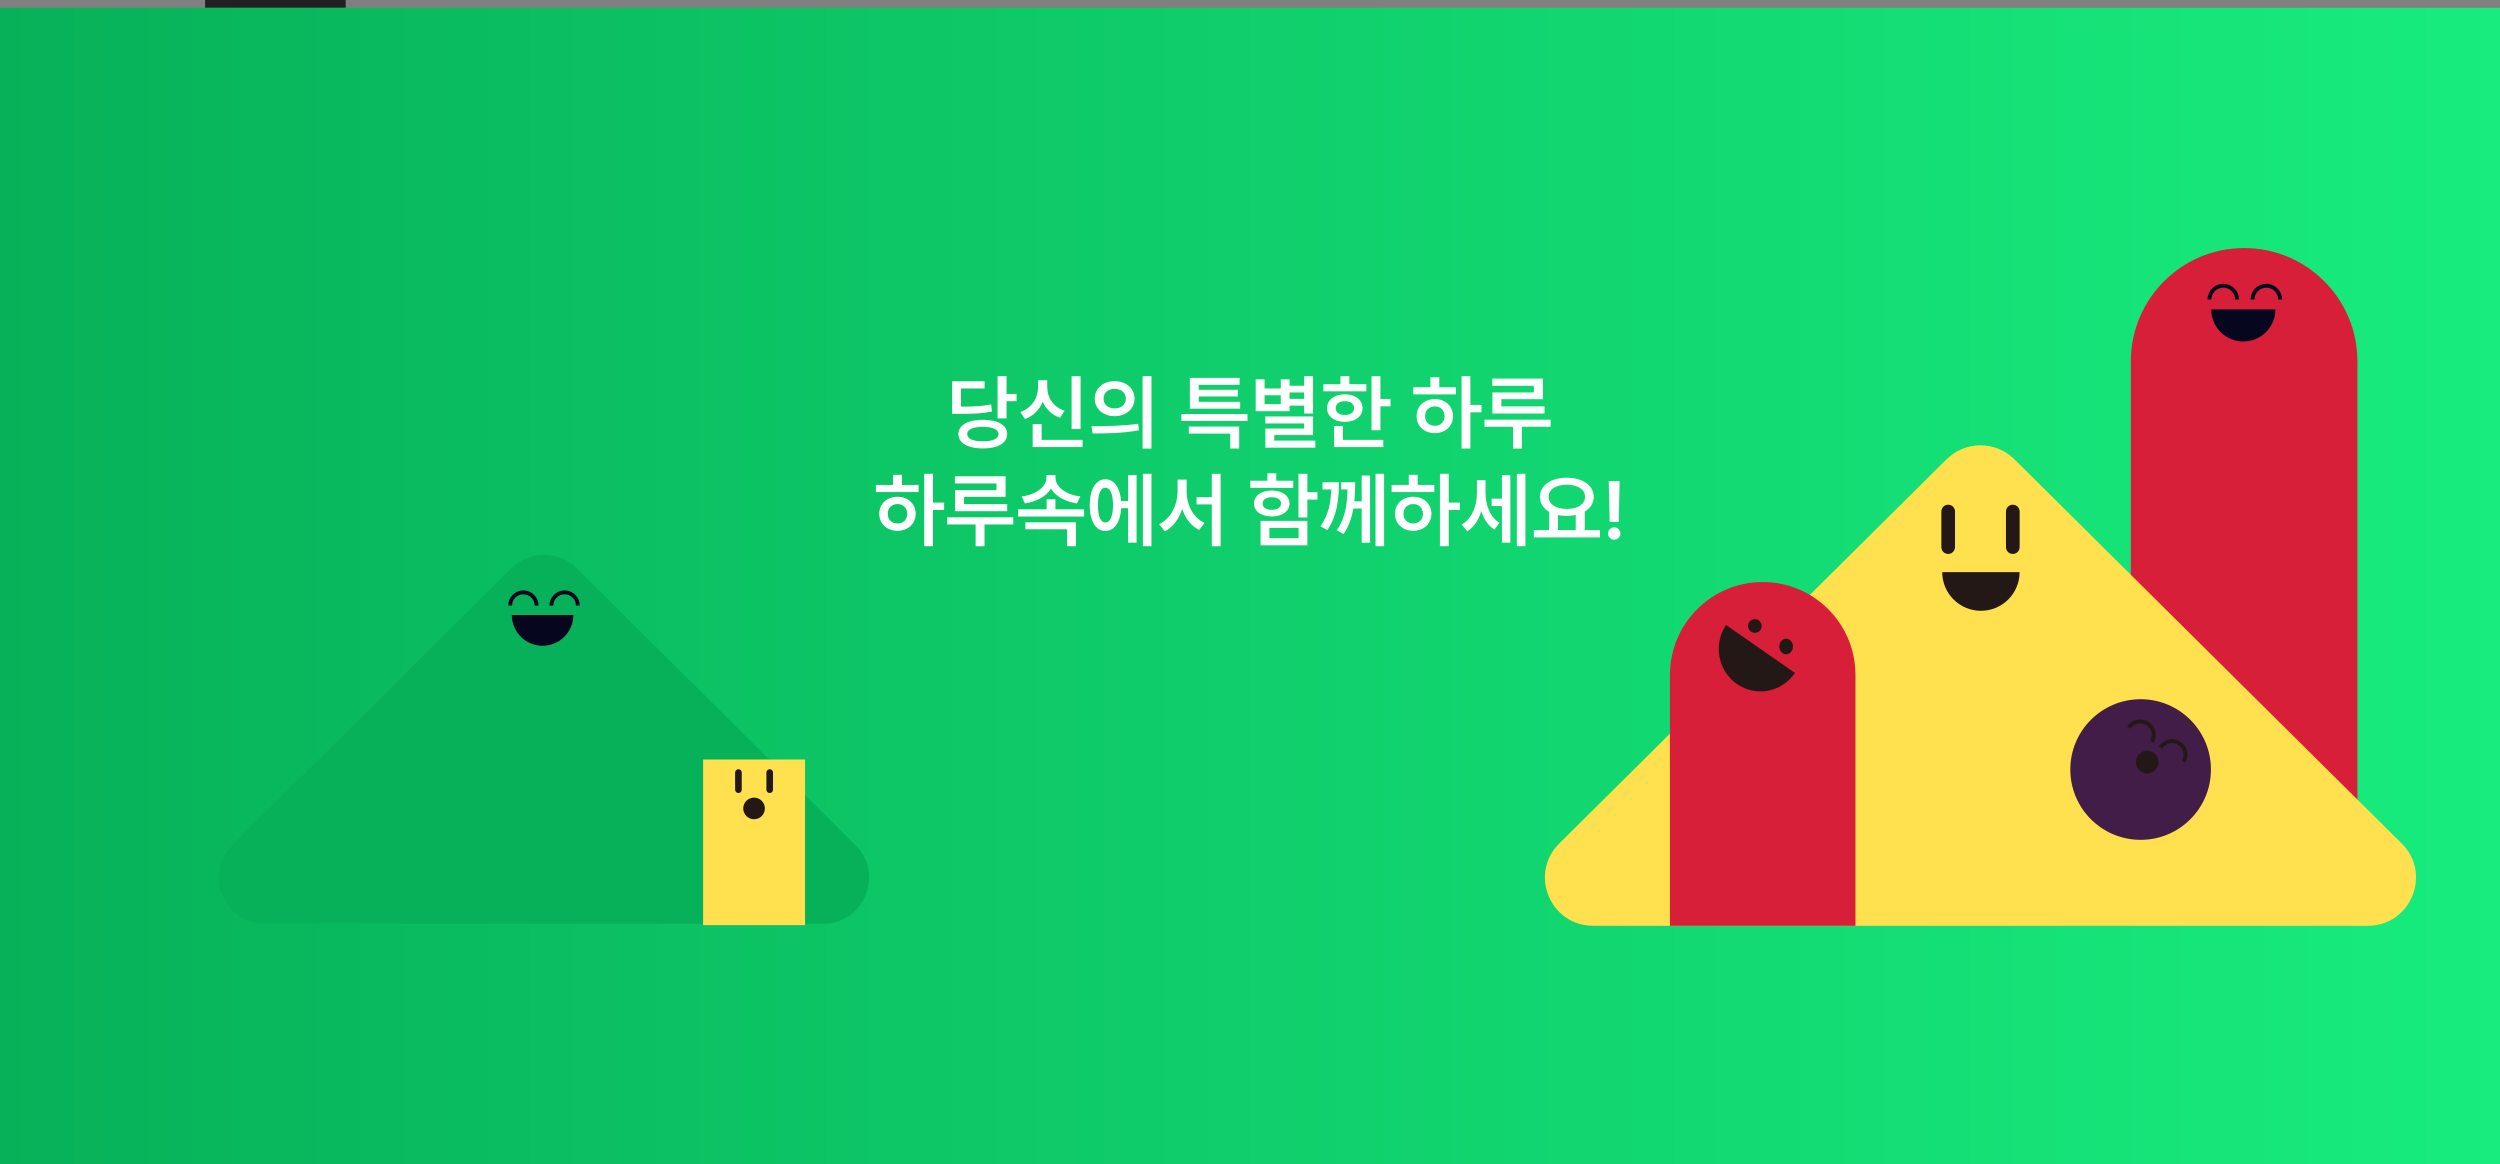 <svg width="1280" height="596" viewBox="0 0 1280 596" fill="none" xmlns="http://www.w3.org/2000/svg">
<rect x="0" y="0" width="1280" height="596" fill="#808080" stroke="none"/>
<rect x="105" width="72" height="4" fill="#212121"/>
<path d="M0 596L1280 596V4L0 4V596Z" fill="url(#paint0_linear_2007_2675)"/>
<path d="M261.895 290.837L119.019 432.655C104.078 447.485 114.569 473 135.619 473H421.381C442.431 473 452.922 447.485 437.981 432.655L295.105 290.837C285.919 281.721 271.104 281.721 261.918 290.837H261.895Z" fill="#07B159"/>
<path d="M293.559 314.888C293.559 323.589 286.507 330.642 277.806 330.642C269.105 330.642 262.053 323.589 262.053 314.888H293.559Z" fill="#06071F"/>
<path d="M261.184 310.069C261.184 306.325 264.217 303.291 267.961 303.291C271.705 303.291 274.739 306.325 274.739 310.069" stroke="#06071F" stroke-width="2" stroke-miterlimit="10"/>
<path d="M282.307 310.069C282.307 306.325 285.341 303.291 289.084 303.291C292.828 303.291 295.862 306.325 295.862 310.069" stroke="#06071F" stroke-width="2" stroke-miterlimit="10"/>
<path d="M412.181 388.87H359.986V473.67H412.181V388.87Z" fill="#FFE14F"/>
<path d="M386.078 419.461C389.139 419.461 391.619 416.98 391.619 413.92C391.619 410.86 389.139 408.379 386.078 408.379C383.018 408.379 380.537 410.86 380.537 413.92C380.537 416.98 383.018 419.461 386.078 419.461Z" fill="#231815"/>
<path d="M379.77 395.522C379.77 394.586 379.011 393.828 378.075 393.828C377.139 393.828 376.381 394.586 376.381 395.522V404.338C376.381 405.273 377.139 406.032 378.075 406.032C379.011 406.032 379.77 405.273 379.77 404.338V395.522Z" fill="#231815"/>
<path d="M395.785 395.522C395.785 394.586 395.027 393.828 394.091 393.828C393.155 393.828 392.396 394.586 392.396 395.522V404.338C392.396 405.273 393.155 406.032 394.091 406.032C395.027 406.032 395.785 405.273 395.785 404.338V395.522Z" fill="#231815"/>
<path d="M1149.01 127C1181.01 127 1207 152.972 1207 184.97V473H1091V184.97C1091.01 152.972 1117 127 1149.01 127Z" fill="#D71F39"/>
<path d="M996.652 235.141L798.336 431.862C782.721 447.351 793.685 474 815.684 474H1212.32C1234.32 474 1245.28 447.351 1229.66 431.862L1031.35 235.141C1021.75 225.62 1006.26 225.62 996.664 235.141H996.652Z" fill="#FFE14F"/>
<path d="M1096 430C1115.88 430 1132 413.882 1132 394C1132 374.118 1115.88 358 1096 358C1076.12 358 1060 374.118 1060 394C1060 413.882 1076.12 430 1096 430Z" fill="#421D48"/>
<path d="M902.5 298C928.716 298 950 319.318 950 345.576V474H855V345.576C855 319.318 876.284 298 902.5 298Z" fill="#D71F39"/>
<path d="M997.48 258.396H997.468C995.54 258.396 993.977 259.959 993.977 261.887V280.134C993.977 282.062 995.54 283.625 997.468 283.625H997.48C999.408 283.625 1000.97 282.062 1000.97 280.134V261.887C1000.97 259.959 999.408 258.396 997.48 258.396Z" fill="#231815"/>
<path d="M1030.56 258.396H1030.55C1028.62 258.396 1027.06 259.959 1027.06 261.887V280.134C1027.06 282.062 1028.62 283.625 1030.55 283.625H1030.56C1032.49 283.625 1034.06 282.062 1034.06 280.134V261.887C1034.06 259.959 1032.49 258.396 1030.56 258.396Z" fill="#231815"/>
<path d="M994.418 292.916C994.418 303.857 1003.29 312.729 1014.23 312.729C1025.17 312.729 1034.04 303.857 1034.04 292.916H994.406H994.418Z" fill="#231815"/>
<path d="M914.5 335C916.433 335 918 333.209 918 331C918 328.791 916.433 327 914.5 327C912.567 327 911 328.791 911 331C911 333.209 912.567 335 914.5 335Z" fill="#231815"/>
<path d="M898.5 324C900.433 324 902 322.433 902 320.5C902 318.567 900.433 317 898.5 317C896.567 317 895 318.567 895 320.5C895 322.433 896.567 324 898.5 324Z" fill="#231815"/>
<path d="M883.729 320C877.074 329.911 879.564 343.425 889.306 350.207C899.048 356.976 912.334 354.444 919 344.533L883.741 320H883.729Z" fill="#231815"/>
<path d="M1089.92 372.62C1091.94 369.368 1096.2 368.375 1099.45 370.384C1102.7 372.393 1103.69 376.662 1101.68 379.914" stroke="#231815" stroke-width="2" stroke-miterlimit="10"/>
<path d="M1106.18 382.712C1108.2 379.46 1112.46 378.467 1115.71 380.476C1118.96 382.485 1119.95 386.753 1117.95 390.006" stroke="#231815" stroke-width="2" stroke-miterlimit="10"/>
<path d="M1099.35 395.948C1102.55 395.948 1105.14 393.357 1105.14 390.161C1105.14 386.965 1102.55 384.374 1099.35 384.374C1096.16 384.374 1093.56 386.965 1093.56 390.161C1093.56 393.357 1096.16 395.948 1099.35 395.948Z" fill="#231815"/>
<path d="M1165.03 158.4C1165.03 167.487 1157.67 174.853 1148.58 174.853C1139.49 174.853 1132.13 167.487 1132.13 158.4H1165.03Z" fill="#06071F"/>
<path d="M1131.22 153.366C1131.22 149.456 1134.39 146.288 1138.3 146.288C1142.21 146.288 1145.38 149.456 1145.38 153.366" stroke="#06071F" stroke-width="2" stroke-miterlimit="10"/>
<path d="M1153.28 153.366C1153.28 149.456 1156.45 146.288 1160.36 146.288C1164.27 146.288 1167.44 149.456 1167.44 153.366" stroke="#06071F" stroke-width="2" stroke-miterlimit="10"/>
<path d="M515.354 192.572V201.678H520.48V205.41H515.354V214.229H510.76V192.572H515.354ZM487.504 211.891V195.197H504.115V198.889H492.016V208.199C499.111 208.179 503.069 207.953 507.438 207.051L507.889 210.701C503.09 211.727 498.722 211.891 490.498 211.891H487.504ZM490.703 222.227C490.703 217.633 495.584 214.926 503.254 214.926C510.862 214.926 515.661 217.633 515.682 222.227C515.661 226.902 510.862 229.609 503.254 229.609C495.584 229.609 490.703 226.902 490.703 222.227ZM495.215 222.227C495.194 224.626 498.168 225.959 503.254 225.959C508.237 225.959 511.231 224.626 511.252 222.227C511.231 219.868 508.237 218.556 503.254 218.576C498.168 218.556 495.194 219.868 495.215 222.227ZM553.252 192.613V219.684H548.658V192.613H553.252ZM522.408 210.947C528.417 208.835 531.493 203.605 531.473 198.273V194.664H536.189V198.273C536.169 203.441 539.204 208.322 545.09 210.291L542.752 213.9C538.527 212.424 535.513 209.471 533.872 205.677C532.231 209.737 529.155 212.978 524.787 214.557L522.408 210.947ZM528.725 228.912V217.1H533.318V225.221H554.277V228.912H528.725ZM570.684 195.156C576.569 195.136 580.855 198.848 580.896 204.098C580.855 209.368 576.569 213.06 570.684 213.08C564.859 213.06 560.491 209.368 560.512 204.098C560.491 198.848 564.859 195.136 570.684 195.156ZM558.83 218.207C565.516 218.207 574.765 218.125 582.783 216.977L583.152 220.299C574.847 221.878 565.946 221.939 559.404 221.939L558.83 218.207ZM565.023 204.098C565.003 207.194 567.443 209.102 570.684 209.102C573.965 209.102 576.405 207.194 576.426 204.098C576.405 201.021 573.985 199.094 570.684 199.094C567.443 199.094 565.003 201.021 565.023 204.098ZM584.998 229.691V192.572H589.551V229.691H584.998ZM638.729 211.973V215.541H604.85V211.973H638.729ZM608.664 222.021V218.371H634.463V229.65H629.869V222.021H608.664ZM609.197 209.225V193.475H634.668V197.043H613.75V199.586H633.766V202.99H613.75V205.738H634.955V209.225H609.197ZM672.279 192.572V211.727H667.727V207.707H660.262V210.537H642.912V194.213H647.465V198.889H655.75V194.213H660.262V197.494H667.727V192.572H672.279ZM647.465 206.928H655.75V202.375H647.465V206.928ZM647.834 216.812V213.244H672.279V222.76H652.428V225.59H673.469V229.199H647.875V219.396H667.727V216.812H647.834ZM660.262 204.221H667.727V200.939H660.262V204.221ZM706.773 192.613V204.262H711.941V208.035H706.773V220.299H702.221V192.613H706.773ZM677.57 200.365V196.715H686.307V192.572H690.859V196.715H699.555V200.365H677.57ZM679.457 208.979C679.457 204.713 683.169 201.883 688.562 201.883C693.915 201.883 697.606 204.713 697.627 208.979C697.606 213.224 693.915 215.992 688.562 215.992C683.169 215.992 679.457 213.224 679.457 208.979ZM683.025 228.912V218.125H687.578V225.221H708.25V228.912H683.025ZM683.887 208.979C683.866 211.214 685.753 212.485 688.562 212.465C691.372 212.485 693.279 211.214 693.279 208.979C693.279 206.723 691.372 205.41 688.562 205.41C685.753 205.41 683.866 206.723 683.887 208.979ZM752.834 192.572V207.338H758.535V211.111H752.834V229.65H748.322V192.572H752.834ZM723.59 201.924V198.273H732.367V193.105H736.92V198.273H745.451V201.924H723.59ZM725.312 213.08C725.271 207.953 729.25 204.323 734.664 204.344C739.996 204.323 743.954 207.953 743.975 213.08C743.954 218.187 739.996 221.775 734.664 221.775C729.25 221.775 725.271 218.187 725.312 213.08ZM729.66 213.08C729.64 216.095 731.752 218.022 734.664 218.002C737.515 218.022 739.586 216.095 739.627 213.08C739.586 210.065 737.515 208.076 734.664 208.076C731.752 208.076 729.64 210.065 729.66 213.08ZM789.994 193.844V204.385H768.707V208.076H790.814V211.727H764.113V200.939H785.318V197.535H764.031V193.844H789.994ZM760.053 218.535V214.885H793.932V218.535H779.207V229.691H774.654V218.535H760.053ZM477.701 242.572V257.338H483.402V261.111H477.701V279.65H473.189V242.572H477.701ZM448.457 251.924V248.273H457.234V243.105H461.787V248.273H470.318V251.924H448.457ZM450.18 263.08C450.139 257.953 454.117 254.323 459.531 254.344C464.863 254.323 468.821 257.953 468.842 263.08C468.821 268.187 464.863 271.775 459.531 271.775C454.117 271.775 450.139 268.187 450.18 263.08ZM454.527 263.08C454.507 266.095 456.619 268.022 459.531 268.002C462.382 268.022 464.453 266.095 464.494 263.08C464.453 260.065 462.382 258.076 459.531 258.076C456.619 258.076 454.507 260.065 454.527 263.08ZM514.861 243.844V254.385H493.574V258.076H515.682V261.727H488.98V250.939H510.186V247.535H488.898V243.844H514.861ZM484.92 268.535V264.885H518.799V268.535H504.074V279.691H499.521V268.535H484.92ZM555.057 260.783V264.475H521.26V260.783H535.861V255.615H540.373V260.783H555.057ZM523.105 254.18C530.755 253.216 535.779 249.012 535.779 244.582V243.188H540.414V244.582C540.414 249.114 545.397 253.216 553.129 254.18L551.365 257.748C545.295 256.825 540.435 254.077 538.076 250.181C535.697 254.057 530.857 256.825 524.746 257.748L523.105 254.18ZM524.992 270.996V267.428H550.914V279.65H546.361V270.996H524.992ZM589.551 242.572V279.65H585.162V242.572H589.551ZM557.928 258.609C557.928 250.447 561.086 245.382 565.926 245.402C570.417 245.382 573.473 249.586 574.006 256.518H577.574V243.229H581.922V277.846H577.574V260.209H574.047C573.616 267.448 570.52 271.878 565.926 271.857C561.086 271.878 557.928 266.792 557.928 258.609ZM562.152 258.609C562.132 264.413 563.567 267.53 565.926 267.51C568.387 267.53 569.843 264.413 569.863 258.609C569.843 252.826 568.387 249.688 565.926 249.709C563.567 249.688 562.132 252.826 562.152 258.609ZM607.557 251.473C607.536 258.363 610.838 265.131 616.744 267.715L613.996 271.365C609.812 269.314 606.859 265.377 605.28 260.517C603.66 265.644 600.625 269.909 596.359 272.062L593.488 268.371C599.538 265.541 602.901 258.404 602.922 251.473V245.566H607.557V251.473ZM612.643 258.24V254.549H620.436V242.572H624.947V279.691H620.436V258.24H612.643ZM669.367 242.572V251.965H674.535V255.779H669.367V264.926H664.814V242.572H669.367ZM640.164 249.791V246.141H648.9V242.326H653.453V246.141H662.148V249.791H640.164ZM642.051 257.789C642.051 253.831 645.742 251.145 651.156 251.145C656.529 251.145 660.2 253.831 660.221 257.789C660.2 261.788 656.509 264.434 651.156 264.434C645.742 264.434 642.051 261.788 642.051 257.789ZM645.414 279.199V266.689H669.367V279.199H645.414ZM646.48 257.789C646.46 259.86 648.347 261.029 651.156 261.029C653.966 261.029 655.873 259.86 655.873 257.789C655.873 255.779 653.966 254.59 651.156 254.59C648.347 254.59 646.46 255.779 646.48 257.789ZM649.926 275.508H664.855V270.299H649.926V275.508ZM685.568 246.92C685.527 255.677 684.563 264.105 679.621 271.406L676.053 269.479C680.134 263.716 681.344 257.687 681.61 250.611H677.119V246.92H685.568ZM684.42 271.488C688.87 265.11 689.752 257.953 689.916 250.611H686.676V246.92H693.854C693.833 250.099 693.771 253.4 693.423 256.682H697.176V243.475H701.482V277.887H697.176V260.373H692.931C692.131 264.946 690.634 269.417 687.906 273.457L684.42 271.488ZM704.271 279.65V242.572H708.66V279.65H704.271ZM741.76 242.572V257.338H747.461V261.111H741.76V279.65H737.248V242.572H741.76ZM712.516 251.924V248.273H721.293V243.105H725.846V248.273H734.377V251.924H712.516ZM714.238 263.08C714.197 257.953 718.176 254.323 723.59 254.344C728.922 254.323 732.88 257.953 732.9 263.08C732.88 268.187 728.922 271.775 723.59 271.775C718.176 271.775 714.197 268.187 714.238 263.08ZM718.586 263.08C718.565 266.095 720.678 268.022 723.59 268.002C726.44 268.022 728.512 266.095 728.553 263.08C728.512 260.065 726.44 258.076 723.59 258.076C720.678 258.076 718.565 260.065 718.586 263.08ZM760.586 252.293C760.606 258.281 762.657 264.516 767.682 267.674L765.18 271.16C761.837 269.15 759.663 265.705 758.433 261.665C757.1 266.115 754.721 269.889 751.234 272.021L748.404 268.617C753.798 265.356 756.177 258.814 756.197 252.498V245.854H760.586V252.293ZM763.703 259.102V255.328H768.994V243.229H773.301V277.846H768.994V259.102H763.703ZM776.623 279.65V242.572H781.012V279.65H776.623ZM819.197 271.406V275.139H785.318V271.406H793.152V262.034C790.199 260.332 788.415 257.666 788.436 254.385C788.415 248.479 794.198 244.582 802.176 244.582C810.194 244.582 816.019 248.479 815.998 254.385C816.019 257.625 814.275 260.229 811.404 261.932V271.406H819.197ZM792.906 254.385C792.886 258.179 796.639 260.599 802.176 260.578C807.692 260.599 811.527 258.179 811.527 254.385C811.527 250.529 807.692 248.171 802.176 248.191C796.639 248.171 792.886 250.529 792.906 254.385ZM797.664 271.406H806.77V263.675C805.354 263.982 803.816 264.146 802.176 264.146C800.576 264.146 799.059 263.982 797.664 263.695V271.406ZM829.246 246.305L828.795 267.264H824.16L823.668 246.305H829.246ZM823.299 273.129C823.278 271.406 824.734 269.991 826.498 269.971C828.2 269.991 829.656 271.406 829.656 273.129C829.656 274.893 828.2 276.328 826.498 276.328C824.734 276.328 823.278 274.893 823.299 273.129Z" fill="white"/>
<defs>
<linearGradient id="paint0_linear_2007_2675" x1="1280" y1="299.993" x2="0" y2="299.993" gradientUnits="userSpaceOnUse">
<stop stop-color="#18EC7E"/>
<stop offset="1" stop-color="#07B159"/>
</linearGradient>
</defs>
</svg>

